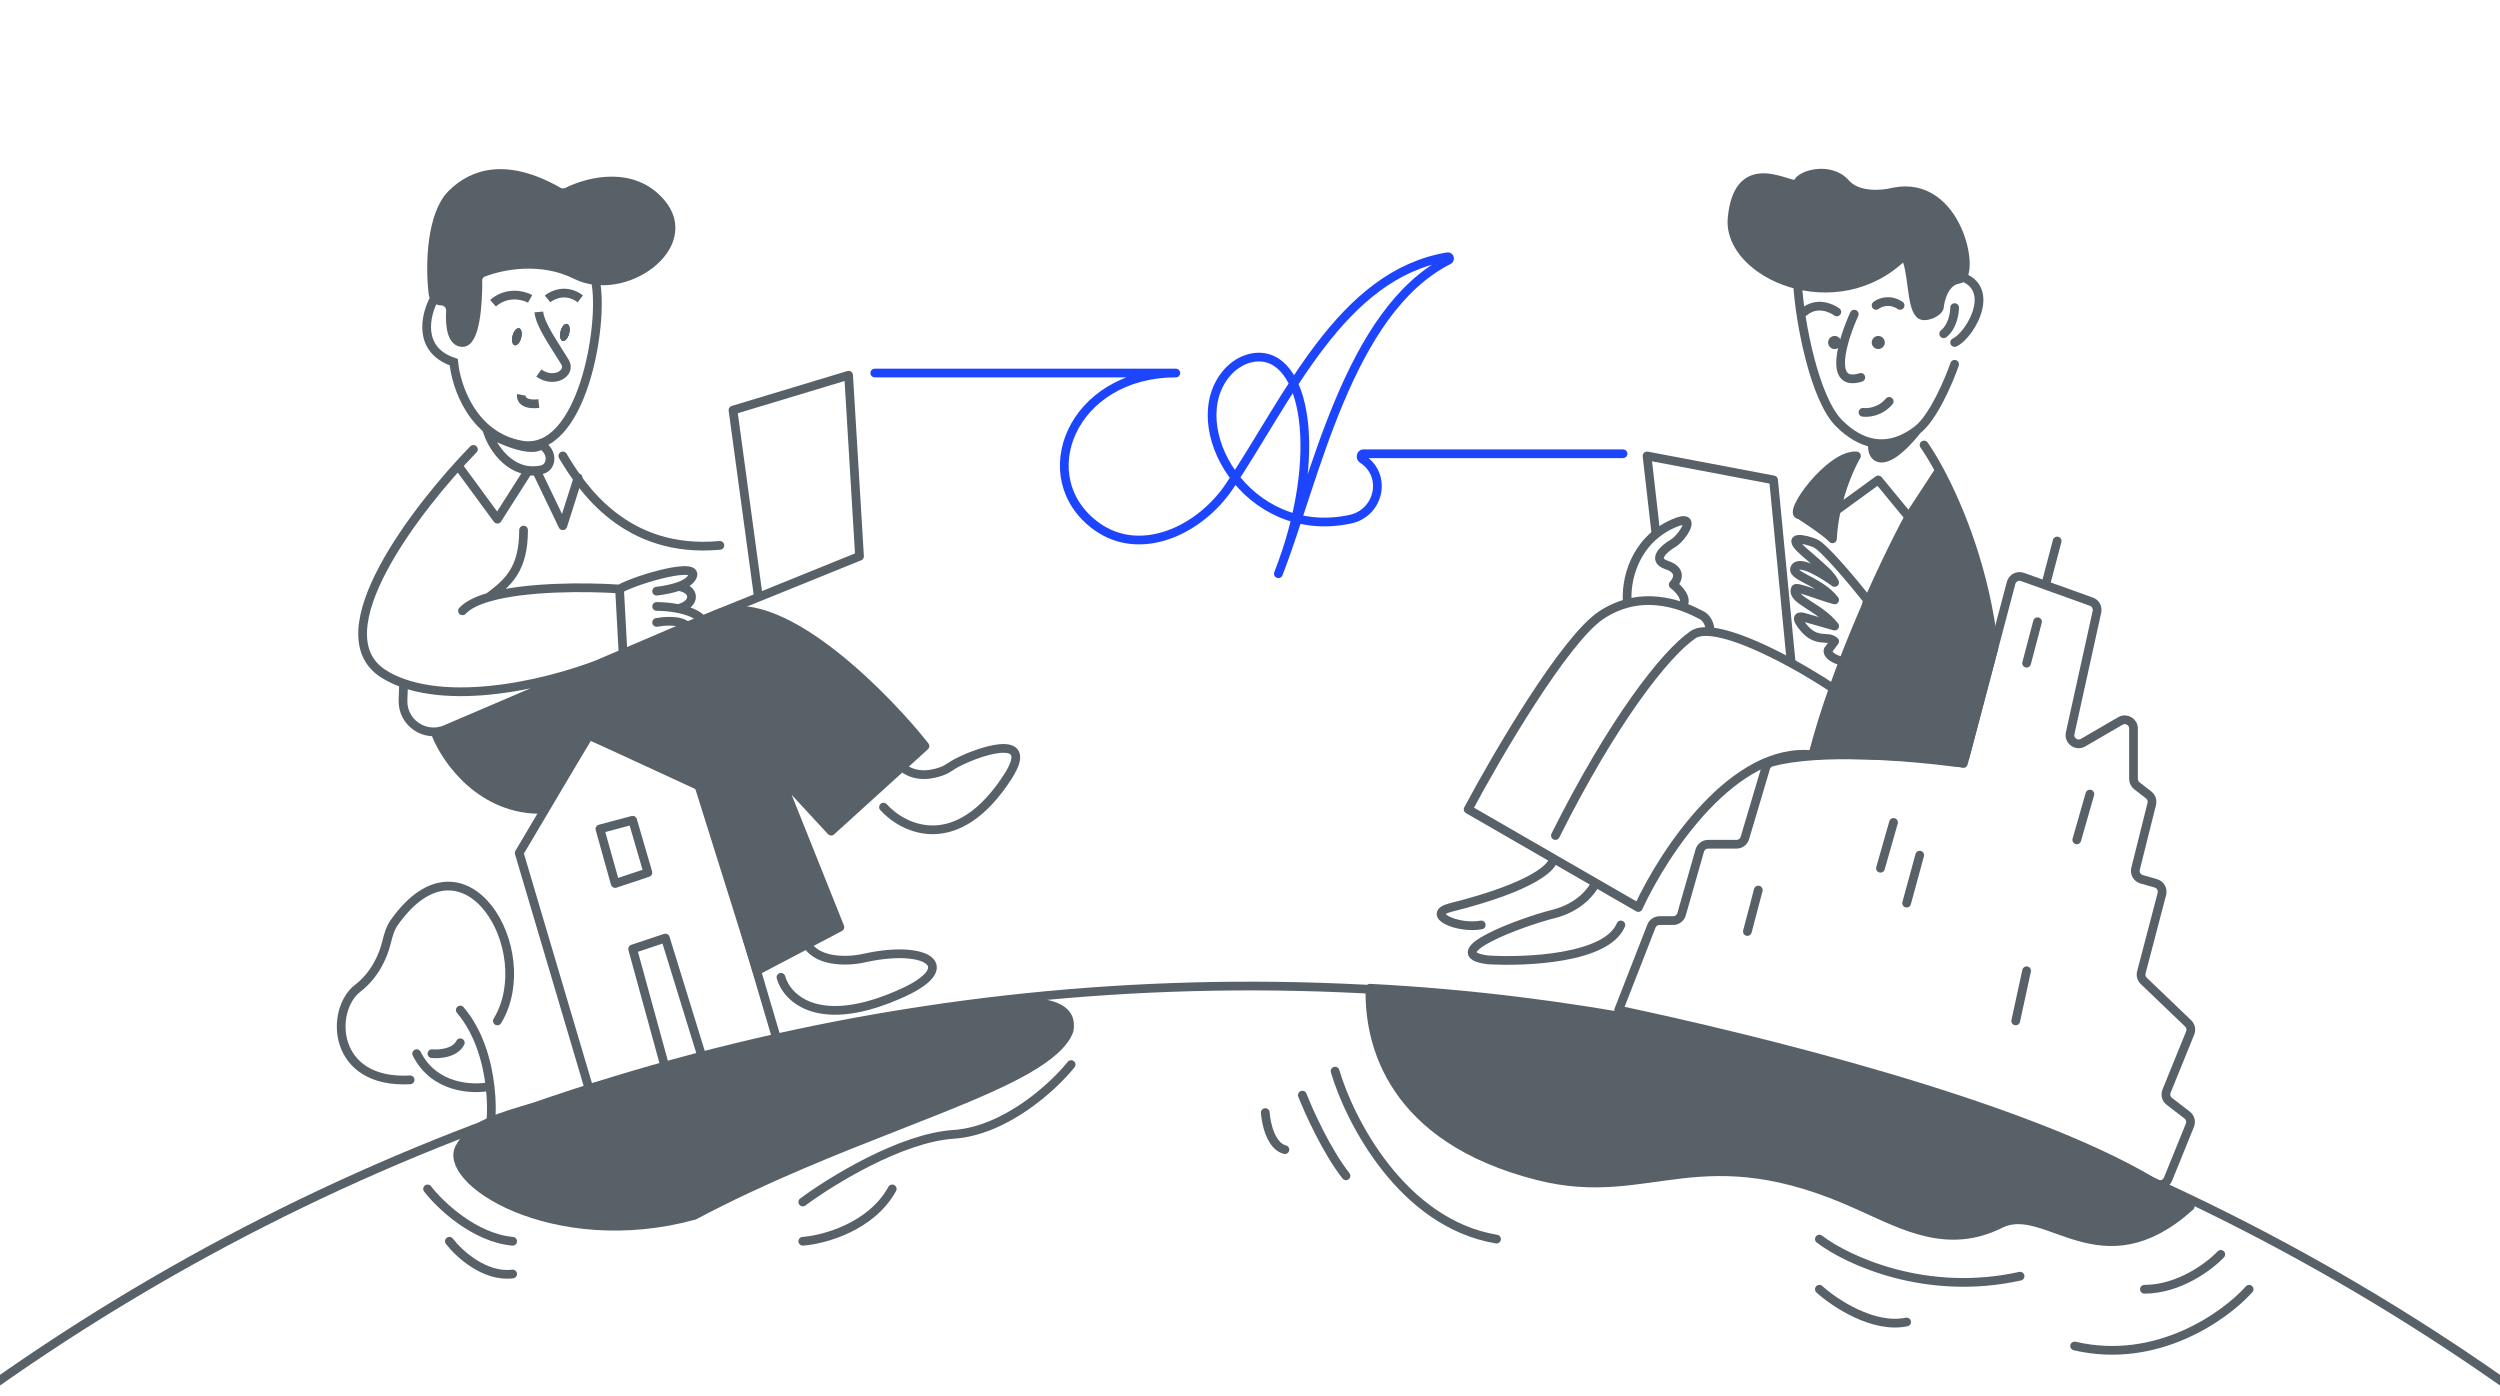 <svg width="573" height="320" viewBox="0 0 573 320" fill="none" xmlns="http://www.w3.org/2000/svg">
<g clip-path="url(#clip0_738_2164)">
<path d="M152.5 244.82L135 249.5L119 195.5L135 168.5L161 180.5L178 238L161 242.547M152.5 244.82L145 217.5L152.5 215L161 242.547M152.5 244.82L161 242.547M137.5 190L141 202.5L148.5 200L145 188L137.5 190Z" stroke="#586068" stroke-width="2" stroke-linecap="round" stroke-linejoin="round"/>
<path d="M112.5 257C112.683 255.107 112.705 252.252 112.325 249M105.5 231.5C109.808 236.569 111.668 243.377 112.325 249M112.325 249C108.383 249.833 99.5 249.5 95.5 241.5M114 234C123.717 217.966 106.523 188.713 90.403 211.388C89.443 212.738 88.986 214.377 88.593 215.986C87.837 219.087 85.945 223.465 82 226.5C75.5 231.5 76.038 248.5 94 247.5M99 241.5C100.666 241.667 104.3 241.4 105.5 239" stroke="#586068" stroke-width="2" stroke-linecap="round" stroke-linejoin="round"/>
<path d="M245.032 236.232C243.887 239.221 240.622 242.109 235.431 245.094C230.241 248.078 223.347 251.04 215.315 254.259C212.391 255.431 209.319 256.636 206.13 257.886C191.877 263.476 175.293 269.98 159.128 278.565C143.14 282.966 128.411 280.985 118.318 276.826C113.252 274.738 109.415 272.126 107.166 269.56C104.889 266.962 104.432 264.681 105.374 262.986C107.659 258.872 111.407 256.959 119.719 254.522C122.219 253.789 125.12 253.011 128.488 252.108C136.207 250.038 146.374 247.312 159.762 242.966C164.487 241.934 169.184 240.888 173.806 239.858C191.635 235.886 208.338 232.165 221.203 230.486C229.33 229.425 235.779 229.202 239.973 230.175C242.065 230.66 243.459 231.412 244.256 232.371C245.007 233.274 245.34 234.497 245.032 236.232Z" fill="#586068" stroke="#586068" stroke-width="2"/>
<path d="M352.5 269.5C319 261 313.667 239.333 314 226.5C406 231.3 477.667 261.833 502 276.5C481.5 295 469.055 275.223 458.5 280.5C446.5 286.5 436.5 281 426.5 276.5C389.5 259.5 378.557 276.111 352.5 269.5Z" fill="#586068"/>
<path d="M306 245.5C309.333 256.833 321.4 280.4 343 284M298.5 251C300 254.833 304.1 263.9 308.5 269.5M290 255C290.167 257.5 291.3 262.7 294.5 263.5M417 284C423.333 288.833 441.4 297.3 463 292.5M417 295.5C420.5 298.667 429.4 304.6 437 303M509 287.5C506.5 290.167 499.5 295.5 491.5 295.5M515.5 295.5C510 301.667 494.3 312.9 475.5 308.5M314 226.5C313.667 239.333 319 261 352.5 269.5C378.557 276.111 389.5 259.5 426.5 276.5C436.5 281 446.5 286.5 458.5 280.5C469.055 275.223 481.5 295 502 276.5C477.667 261.833 406 231.3 314 226.5Z" stroke="#586068" stroke-width="2" stroke-linecap="round" stroke-linejoin="round"/>
<path d="M98 272.5C100.833 276.167 108.7 283.7 117.5 284.5M103 284.5C105.167 287.333 111.1 292.8 117.5 292M184 275.5C190.5 270.667 206.5 260.8 218.5 260C230.5 259.2 241.5 249 245.5 244M184 284.5C188.833 284.139 199.7 281.233 204.5 272.5" stroke="#586068" stroke-width="2" stroke-linecap="round" stroke-linejoin="round"/>
<path d="M103.5 44.5C98.935 49.066 98.395 60.39 99.256 67.35C99.375 68.309 100.205 69 101.172 69C102.394 69 103.326 70.093 103.254 71.314C103.065 74.537 103.469 78.5 106 78.5C108.949 78.5 109.577 69.723 109.527 64.303C109.519 63.509 109.959 62.773 110.698 62.484C115.13 60.755 124.005 59.003 132 63C143 68.5 160 56.5 151.5 46.5C145.161 39.042 135.142 41.434 130.033 43.953C129.384 44.273 128.615 44.265 127.986 43.908C116.065 37.139 108.363 39.636 103.5 44.5Z" fill="#586068" stroke="#586068" stroke-width="2" stroke-linejoin="round"/>
<path d="M108.5 103C95.5 116.333 73.2 145.3 88 154.5C89.396 155.368 90.904 156.07 92.5 156.626M142 135L142.803 149.79C132.085 155.073 107.825 161.964 92.5 156.626M142 135C134.498 134.491 120.517 134.41 112 136.886M142 135C146 132.705 161.289 128.317 158.5 132.5C157.985 133.273 156.94 133.912 155.5 134.42M106 140C107.233 138.672 109.353 137.655 112 136.886M112 136.886C116.5 133.5 120 130.5 120 121.5M150.5 135.5C152.44 135.258 154.145 134.897 155.5 134.42M155.5 134.42C159.5 135 159.5 138.5 155.5 139.464M150.5 139C153 139 158.5 139.464 161 142.014M92.5 156.626L92.37 160.503C92.198 165.625 97.406 169.189 102.117 167.175L157.5 143.5M150.5 142.655C151.735 142.437 155.782 141.9 157.5 143.5M157.5 143.5L173.829 136.886M129 104.5C133.333 111.833 143.4 127 165 125M105 106.73L114 119L121 108H123M173.829 136.886L197 127.5L194.5 86L168 94L173.829 136.886Z" stroke="#586068" stroke-width="2" stroke-linecap="round" stroke-linejoin="round"/>
<path d="M99.5 68.5C97.5 72.167 95.6 80.2 104 83C104.5 88.5 108.3 100 119.5 102C133.5 104.5 138.5 74 136.5 64.5M123.5 71.5C123.776 74.5 127.135 79.059 129.5 83C131 85.5 127 88 123.5 85.5M119.5 90.5C119.333 91.333 119.9 92.9 123.5 92.5M121.5 68.5C120 67.667 116.2 66.7 113 69.5M125.5 68.5C126.706 67.5 129.894 66.1 133 68.5" stroke="#586068" stroke-width="2"/>
<ellipse cx="118.469" cy="77.187" rx="1" ry="2" transform="rotate(14.513 118.469 77.187)" fill="#586068"/>
<ellipse cx="118.469" cy="77.187" rx="1" ry="2" transform="rotate(14.513 118.469 77.187)" fill="#586068"/>
<ellipse cx="118.469" cy="77.187" rx="1" ry="2" transform="rotate(14.513 118.469 77.187)" fill="#586068"/>
<ellipse cx="129.469" cy="76.187" rx="1" ry="2" transform="rotate(14.513 129.469 76.187)" fill="#586068"/>
<ellipse cx="129.469" cy="76.187" rx="1" ry="2" transform="rotate(14.513 129.469 76.187)" fill="#586068"/>
<ellipse cx="129.469" cy="76.187" rx="1" ry="2" transform="rotate(14.513 129.469 76.187)" fill="#586068"/>
<path d="M124.184 107.657C117.204 109.164 113.045 102.688 111.839 99.261C119.389 103.148 123.087 103.012 123.973 101.938C126.965 103.563 126.48 107.161 124.184 107.657Z" stroke="#586068" stroke-width="2"/>
<path d="M123 108L129 120.5L132.5 109.5" stroke="#586068" stroke-width="2" stroke-linecap="round" stroke-linejoin="round"/>
<path d="M124.5 185.5C110.5 185.9 102.333 174.333 100 168.5L165 140.5C180 135.5 204.167 161 212 171L190.5 190.5L178.5 177.5L192.5 212.5L173.5 222.5L160 179.5L135 168.5L124.5 185.5Z" fill="#586068" stroke="#586068" stroke-width="2" stroke-linecap="round" stroke-linejoin="round"/>
<path d="M202.5 185C207.167 190.167 219.4 196 231 178C237.971 167.183 223.03 172.617 218.551 175.259C217.812 175.695 217.133 176.238 216.341 176.573C213.973 177.574 210.027 178.354 207 176M179 224C180.333 228.833 187.8 236.3 207 227.5C220 221.542 212.5 216.5 198.5 219.5C195.167 220.333 187.8 220.9 185 216.5" stroke="#586068" stroke-width="2" stroke-linecap="round" stroke-linejoin="round"/>
<path d="M501.927 257.91L496.908 270.266C496.436 271.426 495.04 271.881 493.968 271.231C463.876 252.996 400.974 237.853 371 231.5L378.503 212.273C378.803 211.505 379.542 211 380.366 211H383.491C384.384 211 385.169 210.408 385.414 209.549L389.586 194.951C389.831 194.092 390.616 193.5 391.509 193.5H398.008C398.893 193.5 399.673 192.918 399.925 192.07L404.699 176.011C404.887 175.378 405.373 174.875 406.01 174.7C416.923 171.696 437.541 173.337 448.241 174.756C449.248 174.89 450.196 174.258 450.456 173.276L460.943 133.608C461.242 132.474 462.449 131.84 463.552 132.237L479.344 137.905C480.291 138.245 480.838 139.236 480.621 140.219L474.481 168.053C474.106 169.753 475.932 171.088 477.438 170.213L485.996 165.244C487.329 164.47 489 165.432 489 166.974V178.522C489 179.139 489.285 179.722 489.772 180.101L492.472 182.2C493.097 182.686 493.376 183.496 493.184 184.264L489.469 199.123C489.208 200.17 489.823 201.235 490.86 201.531L494.119 202.463C495.165 202.761 495.78 203.841 495.504 204.892L490.798 222.863C490.614 223.565 490.825 224.311 491.349 224.813L501.52 234.561C502.112 235.128 502.298 235.998 501.989 236.758L496.573 250.09C496.234 250.923 496.494 251.88 497.206 252.428L501.294 255.572C502.006 256.12 502.266 257.077 501.927 257.91Z" stroke="#586068" stroke-width="2" stroke-linecap="round" stroke-linejoin="round"/>
<path d="M434 188.5L431 199M440 196L437 207M464.5 222.5L462 234M479 182L476 192.5M467 142.5L464.5 152" stroke="#586068" stroke-width="2" stroke-linecap="round" stroke-linejoin="round"/>
<path d="M403 204L400.5 213.5" stroke="#586068" stroke-width="2" stroke-linecap="round" stroke-linejoin="round"/>
<path d="M471.5 124L469 133.5" stroke="#586068" stroke-width="2" stroke-linecap="round" stroke-linejoin="round"/>
<path d="M440 72C437.879 69.879 438.5 61.5 436.5 58.5C421 74 395.8 62.8 397 50C398.5 34 411.5 44 412 42C412.5 40 419.5 38 423 42C425.8 45.2 431.5 44.667 434 44C449 41 453 63.5 449 64C445.8 64.4 444.667 68.5 444.5 70.5C444 71.834 441 73 440 72Z" fill="#586068" stroke="#586068" stroke-width="2" stroke-linecap="round" stroke-linejoin="round"/>
<path d="M429.219 101.5C433.174 102.253 436.719 100.663 439.5 98.5C431.5 108.5 428.646 104.833 429.219 101.5Z" fill="#586068"/>
<path d="M420 123.5C418.5 121.833 412.5 118 412.5 118C409.338 118 419.5 104.007 425.5 104.5C424.278 106.578 422.105 111.31 420.875 117L430.5 110L437.5 118.5L444.5 107.792C449.121 116.378 455.135 131.09 457 148.5L450 175C440.8 173 423 172.833 415.5 173C420.7 152.6 432.167 128.333 437.5 118.5L430.5 110L420.875 117C420.429 119.067 420.107 121.261 420 123.5Z" fill="#586068"/>
<path d="M412.998 64.944C412.967 64.392 412.495 63.97 411.943 64.002C411.392 64.033 410.97 64.505 411.002 65.056L412.998 64.944ZM421.5 97L422.207 96.293L422.207 96.293L421.5 97ZM439.5 98.5L438.886 97.711L438.886 97.711L439.5 98.5ZM448.944 83.829C449.126 83.307 448.85 82.737 448.328 82.555C447.807 82.374 447.237 82.65 447.055 83.171L448.944 83.829ZM447.586 77.59C447.083 77.818 446.861 78.411 447.09 78.914C447.318 79.417 447.911 79.639 448.414 79.41L447.586 77.59ZM448.187 62.018C447.645 61.914 447.121 62.27 447.018 62.813C446.914 63.355 447.27 63.879 447.813 63.982L448.187 62.018ZM449 70.5C449 69.948 448.552 69.5 448 69.5C447.448 69.5 447 69.948 447 70.5H449ZM444.875 75.719C444.444 76.064 444.374 76.693 444.719 77.125C445.064 77.556 445.693 77.626 446.125 77.281L444.875 75.719ZM425.909 72.416C426.139 71.913 425.918 71.32 425.416 71.091C424.913 70.861 424.32 71.082 424.09 71.584L425.909 72.416ZM426.801 87.454C427.328 87.287 427.62 86.725 427.454 86.199C427.287 85.672 426.725 85.38 426.199 85.546L426.801 87.454ZM429.219 101.5L429.406 100.518L429.406 100.518L429.219 101.5ZM420 123.5L419.257 124.169C419.528 124.47 419.954 124.578 420.336 124.442C420.718 124.306 420.98 123.952 420.999 123.548L420 123.5ZM412.5 118L413.038 117.157L412.792 117H412.5V118ZM425.5 104.5L426.362 105.007C426.536 104.71 426.546 104.345 426.388 104.04C426.229 103.734 425.925 103.532 425.582 103.503L425.5 104.5ZM430.5 110L431.272 109.364C430.936 108.956 430.34 108.88 429.912 109.191L430.5 110ZM441.818 101.425C441.501 100.973 440.877 100.864 440.425 101.182C439.973 101.499 439.864 102.123 440.182 102.575L441.818 101.425ZM457 148.5L457.967 148.755C457.998 148.637 458.007 148.515 457.994 148.393L457 148.5ZM415.5 173L414.531 172.753C414.454 173.056 414.523 173.378 414.717 173.622C414.912 173.867 415.21 174.007 415.522 174L415.5 173ZM450 175L449.788 175.977C450.31 176.091 450.83 175.773 450.967 175.255L450 175ZM411.002 65.056C411.256 69.543 412.242 76.209 413.87 82.464C414.684 85.594 415.665 88.643 416.806 91.277C417.94 93.895 419.262 96.177 420.793 97.707L422.207 96.293C420.938 95.023 419.735 93.009 418.641 90.482C417.554 87.971 416.603 85.027 415.805 81.961C414.208 75.825 413.244 69.29 412.998 64.944L411.002 65.056ZM440.114 99.289C442.102 97.743 443.977 94.773 445.488 91.846C447.022 88.877 448.265 85.782 448.944 83.829L447.055 83.171C446.402 85.051 445.195 88.056 443.711 90.929C442.206 93.844 440.498 96.457 438.886 97.711L440.114 99.289ZM448.414 79.41C449.564 78.887 450.803 77.67 451.834 76.241C452.885 74.785 453.819 72.972 454.283 71.118C454.744 69.271 454.766 67.268 453.822 65.55C452.86 63.8 451.013 62.556 448.187 62.018L447.813 63.982C450.237 64.444 451.473 65.43 452.069 66.513C452.682 67.628 452.735 69.062 452.342 70.632C451.952 72.194 451.146 73.778 450.212 75.071C449.259 76.392 448.269 77.279 447.586 77.59L448.414 79.41ZM447 70.5C447 71.067 446.89 72.06 446.551 73.086C446.209 74.117 445.669 75.084 444.875 75.719L446.125 77.281C447.331 76.316 448.04 74.95 448.449 73.714C448.86 72.473 449 71.267 449 70.5H447ZM424.09 71.584C422.744 74.529 421.158 78.885 420.903 82.262C420.778 83.906 420.943 85.617 421.938 86.733C423.032 87.961 424.751 88.101 426.801 87.454L426.199 85.546C424.449 86.099 423.747 85.756 423.431 85.402C423.015 84.935 422.78 83.965 422.897 82.413C423.125 79.398 424.589 75.304 425.909 72.416L424.09 71.584ZM420.793 97.707C423.578 100.492 426.352 101.972 429.032 102.482L429.406 100.518C427.197 100.097 424.77 98.856 422.207 96.293L420.793 97.707ZM429.032 102.482C433.379 103.31 437.212 101.546 440.114 99.289L438.886 97.711C436.226 99.78 432.969 101.196 429.406 100.518L429.032 102.482ZM428.233 101.331C428.065 102.309 428.132 103.383 428.555 104.273C429.001 105.21 429.852 105.936 431.094 105.999C432.248 106.057 433.566 105.531 435.028 104.464C436.509 103.382 438.25 101.663 440.281 99.125L438.719 97.875C436.75 100.337 435.134 101.909 433.848 102.849C432.543 103.802 431.683 104.026 431.195 104.001C430.795 103.981 430.54 103.79 430.362 103.414C430.161 102.992 430.086 102.358 430.204 101.669L428.233 101.331ZM420.743 122.831C420.301 122.34 419.58 121.74 418.804 121.144C418.012 120.536 417.107 119.891 416.256 119.302C415.404 118.713 414.601 118.178 414.01 117.79C413.715 117.595 413.473 117.438 413.304 117.328C413.22 117.274 413.154 117.231 413.108 117.202C413.086 117.188 413.069 117.177 413.057 117.169C413.051 117.165 413.046 117.162 413.043 117.16C413.042 117.159 413.041 117.159 413.04 117.158C413.039 117.158 413.039 117.158 413.039 117.158C413.039 117.157 413.039 117.157 413.038 117.157C413.038 117.157 413.038 117.157 412.5 118C411.962 118.843 411.962 118.843 411.962 118.843C411.962 118.843 411.962 118.843 411.962 118.843C411.962 118.843 411.962 118.843 411.962 118.843C411.963 118.844 411.964 118.844 411.965 118.845C411.968 118.847 411.972 118.849 411.978 118.853C411.989 118.86 412.005 118.871 412.027 118.885C412.07 118.913 412.135 118.954 412.217 119.007C412.383 119.114 412.621 119.269 412.911 119.46C413.493 119.843 414.283 120.37 415.119 120.948C415.956 121.526 416.831 122.151 417.586 122.731C418.358 123.323 418.949 123.827 419.257 124.169L420.743 122.831ZM412.5 117C412.486 117 412.637 117.001 412.782 117.152C412.914 117.29 412.906 117.414 412.904 117.366C412.899 117.232 412.972 116.868 413.261 116.24C413.812 115.047 414.913 113.39 416.329 111.709C417.739 110.036 419.413 108.397 421.072 107.216C422.772 106.007 424.284 105.404 425.418 105.497L425.582 103.503C423.716 103.35 421.707 104.311 419.913 105.587C418.079 106.891 416.284 108.658 414.799 110.421C413.319 112.177 412.098 113.988 411.445 115.402C411.133 116.079 410.884 116.805 410.905 117.434C410.917 117.767 411.009 118.191 411.336 118.534C411.676 118.89 412.119 119 412.5 119V117ZM424.638 103.993C423.364 106.159 421.151 110.991 419.898 116.789L421.853 117.211C423.059 111.63 425.191 106.997 426.362 105.007L424.638 103.993ZM419.898 116.789C419.442 118.901 419.111 121.15 419.001 123.452L420.999 123.548C421.102 121.372 421.416 119.234 421.853 117.211L419.898 116.789ZM421.464 117.809L431.088 110.809L429.912 109.191L420.287 116.191L421.464 117.809ZM429.728 110.636L436.728 119.136L438.272 117.864L431.272 109.364L429.728 110.636ZM438.337 119.047L445.337 108.339L443.663 107.245L436.663 117.953L438.337 119.047ZM440.182 102.575C441.119 103.909 442.309 105.831 443.619 108.266L445.381 107.318C444.042 104.831 442.811 102.838 441.818 101.425L440.182 102.575ZM443.619 108.266C448.194 116.766 454.157 131.353 456.006 148.607L457.994 148.393C456.112 130.827 450.048 115.99 445.381 107.318L443.619 108.266ZM436.621 118.023C431.269 127.892 419.76 152.24 414.531 172.753L416.469 173.247C421.64 152.96 433.065 128.775 438.379 118.977L436.621 118.023ZM415.522 174C423.033 173.833 440.72 174.006 449.788 175.977L450.212 174.023C440.88 171.994 422.967 171.834 415.478 172L415.522 174ZM450.967 175.255L457.967 148.755L456.033 148.245L449.033 174.745L450.967 175.255Z" fill="#586068"/>
<path d="M430 70C430.833 69.334 433.1 68.4 435.5 70M421 71.5C419.667 70.5 416.3 69.1 413.5 71.5M427 94.5C428.167 94.667 431 94.4 433 92" stroke="#586068" stroke-width="2" stroke-linecap="round" stroke-linejoin="round"/>
<circle cx="430.5" cy="78.5" r="1.5" fill="#586068"/>
<circle cx="420.5" cy="78.5" r="1.5" fill="#586068"/>
<path d="M416 124.5C418 125.3 424.833 133.5 428 137.5C427.166 142.5 424.8 152.3 422 151.5C419.2 150.7 418.833 149.5 419 149L420.5 147C419 145.5 416.5 147.5 413.5 144C411.1 141.2 412.5 141.167 413.5 141.5L420.5 143.5C417 139 410.5 137.5 411.5 135C411.5 134.25 416.833 136.5 420.5 137.5C417 133 410 132 411.5 130C412.7 128.4 418 131.667 420.5 133.5C419.5 131.5 417.5 130 413.5 126.5C408.953 122.522 413.5 123.5 416 124.5Z" stroke="#586068" stroke-width="2" stroke-linecap="round" stroke-linejoin="round"/>
<path d="M356.5 191.5C369.5 165.5 381.5 150 388 145.5C388.941 144.849 390.319 144.648 392 144.793M392 144.793C399.498 145.44 413.012 152.962 420.5 158L415.5 173C397.5 171 381.5 195 375.5 208L365.75 202.375M392 144.793C392 143.862 391.6 141.8 390 141C389.335 140.668 387.731 139.783 385.5 139.007M356 196.75L336.5 185.5C343.167 173 358.6 146.6 367 141C369.02 139.653 371.04 138.788 373 138.275M356 196.75C356.167 198.5 351.7 203.2 332.5 208C326.5 209.5 334 213 339.5 212M356 196.75L365.75 202.375M365.75 202.375C364.833 204.25 362 208 356 209.5C348.559 211.36 329.5 218.5 341 220C349.833 220.541 368.3 219.7 371.5 212M373 138.275C372.5 133.183 374.5 124 383.5 120C389.623 117.279 385.5 123.333 383.5 124.5C381.5 125.667 378.4 128.3 382 129.5C385.6 130.7 384.5 133 383.5 134C384.833 135.004 387.1 137.412 385.5 139.007M373 138.275C377.84 137.009 382.311 137.897 385.5 139.007" stroke="#586068" stroke-width="2" stroke-linecap="round" stroke-linejoin="round"/>
<path d="M379.5 122L377.5 104.5L406.5 110L410.5 151.5" stroke="#586068" stroke-width="2" stroke-linecap="round" stroke-linejoin="round"/>
<path d="M-1.676 317.511C83.014 257.692 184.221 225.71 287.906 226.002C391.592 226.294 492.617 258.845 576.969 319.14" stroke="#586068" stroke-width="2"/>
<path d="M200.5 85.5H269.5C245.516 85.5 236.064 109.616 251.354 120.65C261.363 127.873 274.956 121.655 281.825 111.399C295.339 91.222 307.392 62.918 331.789 58.846C332.244 58.771 332.425 59.415 332.014 59.623C308.965 71.26 301.34 110.246 293 131.5C303.601 104.483 299.398 80.402 287.477 81.916C285.068 82.222 282.863 83.577 281.264 85.405C270.651 97.541 285.732 124.119 309.5 119C316.14 117.57 318.077 108.873 312.187 105.163C311.793 104.915 311.969 104 312.435 104H372" stroke="#1D45FE" stroke-width="2" stroke-linecap="round" stroke-linejoin="round"/>
</g>
<defs>
<clipPath id="clip0_738_2164">
<rect width="573" height="320" fill="white"/>
</clipPath>
</defs>
</svg>

